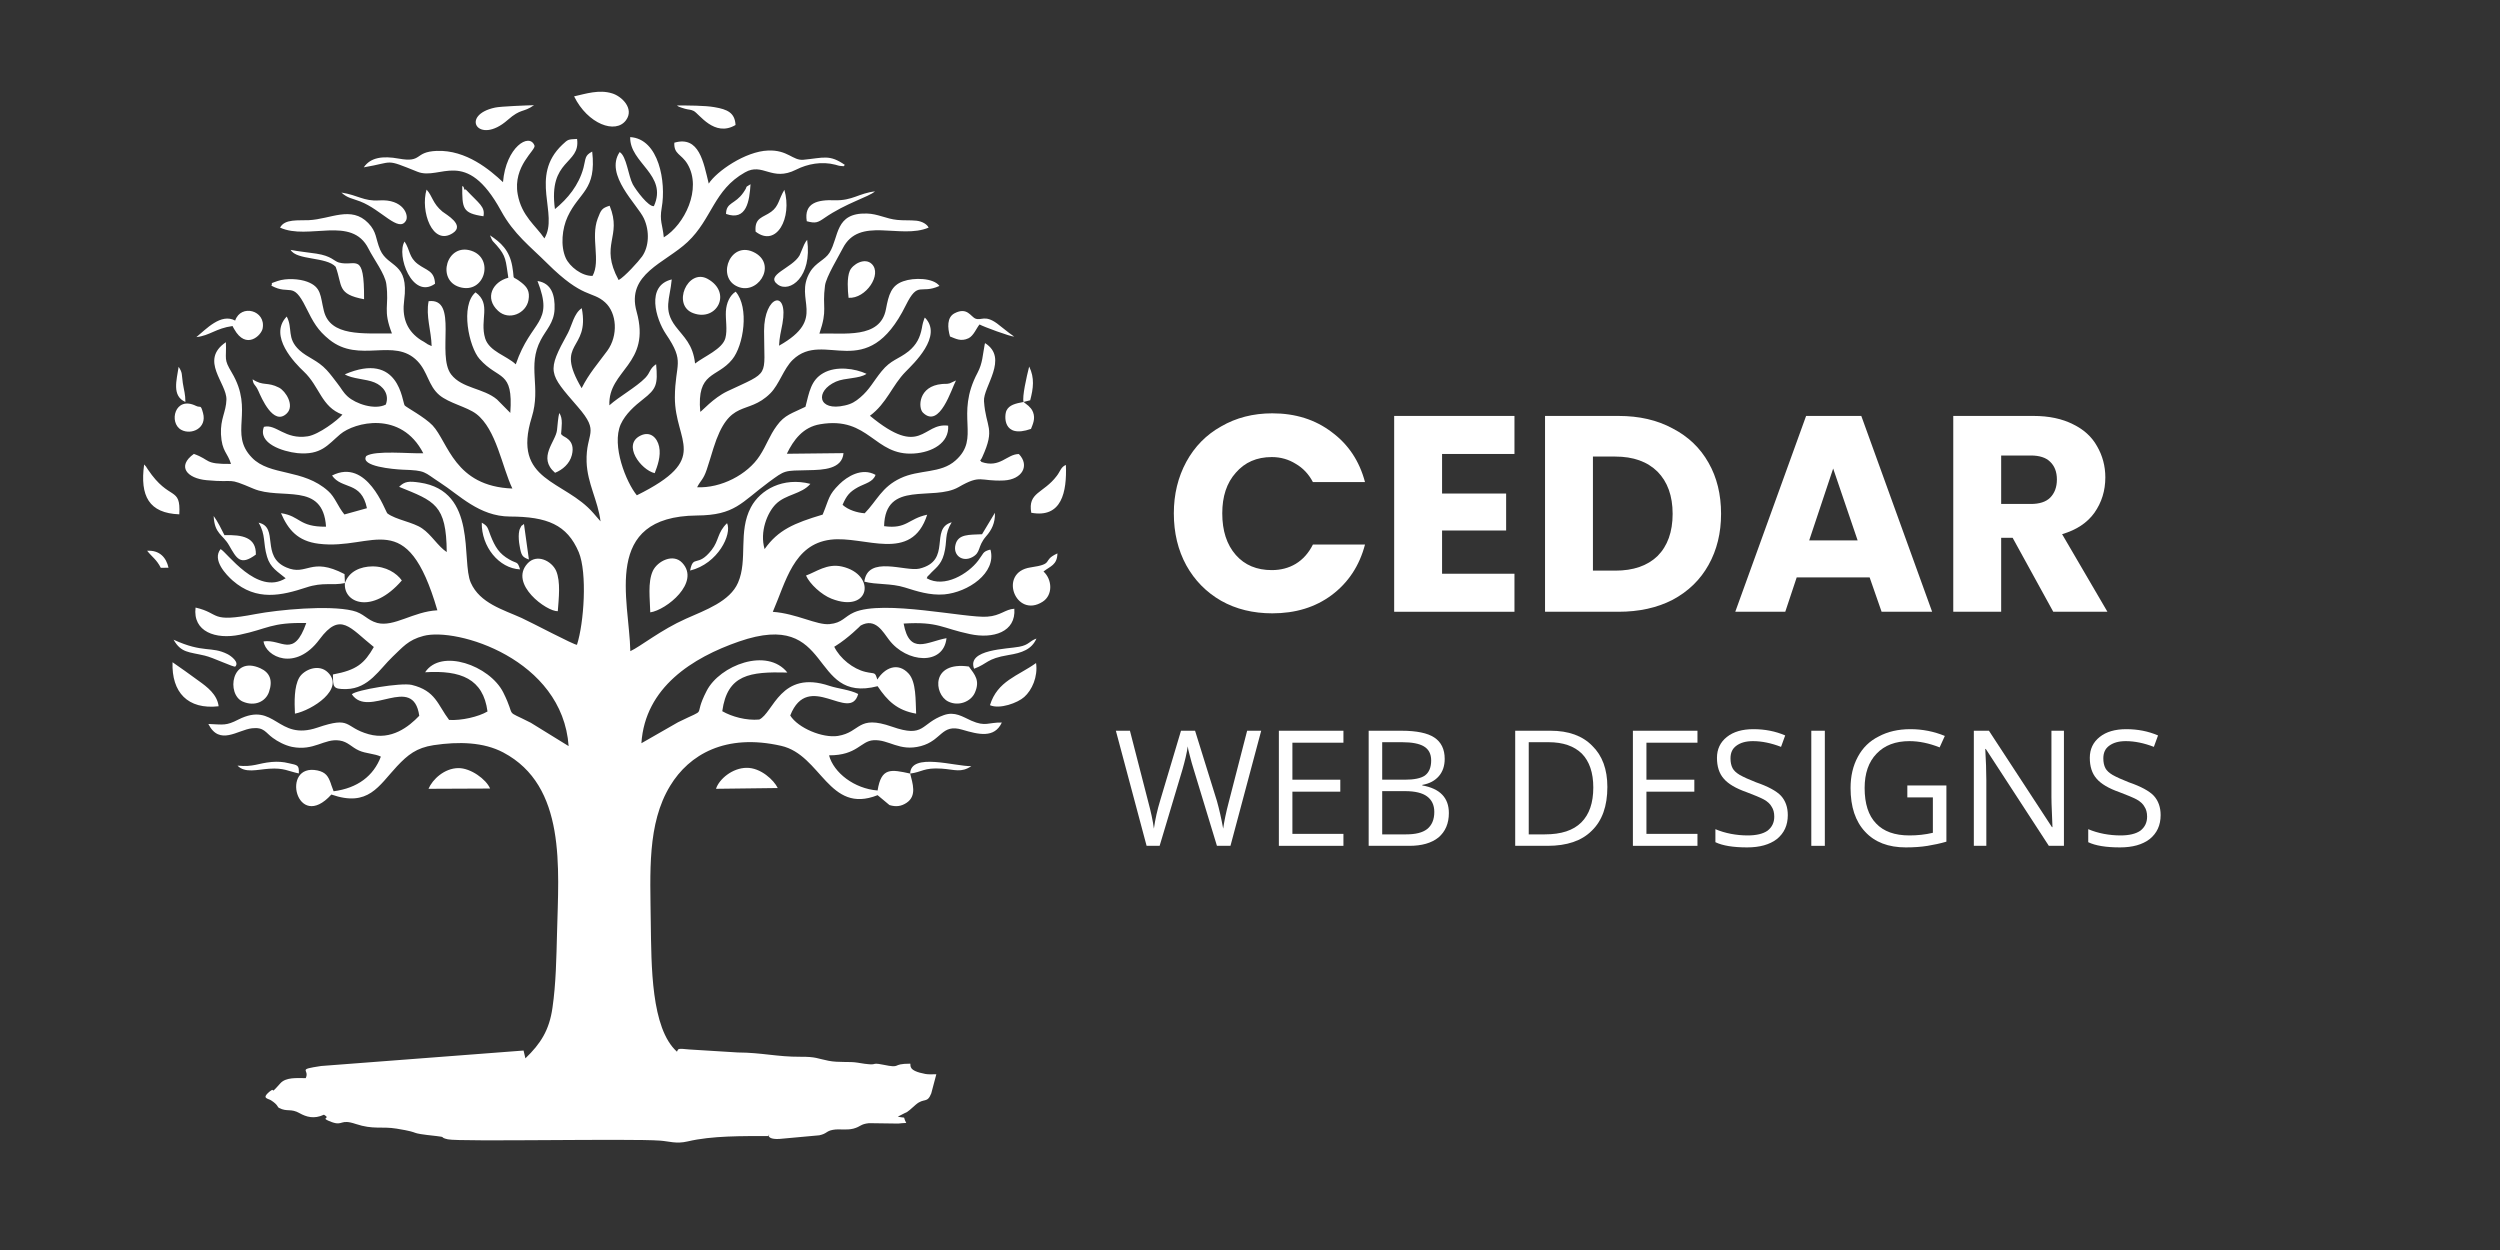 <svg xmlns="http://www.w3.org/2000/svg" xmlns:xlink="http://www.w3.org/1999/xlink" width="100" zoomAndPan="magnify" viewBox="0 0 75 37.5" height="50" preserveAspectRatio="xMidYMid meet" version="1.2"><rect x="0" y="0" width="75" height="37.5" fill="#333333" stroke="none"/><defs><clipPath id="67a4e72f71"><path d="M 4.195 2.672 L 32 2.672 L 32 34.5 L 4.195 34.5 Z M 4.195 2.672 "/></clipPath></defs><g id="08b515933c"><g style="fill:#ffffff;fill-opacity:1;"><g transform="translate(34.934, 18.353)"><path style="stroke:none" d="M 0.281 -2.953 C 0.281 -3.523 0.406 -4.039 0.656 -4.5 C 0.906 -4.957 1.254 -5.312 1.703 -5.562 C 2.148 -5.82 2.66 -5.953 3.234 -5.953 C 3.93 -5.953 4.523 -5.766 5.016 -5.391 C 5.516 -5.023 5.848 -4.523 6.016 -3.891 L 4.453 -3.891 C 4.328 -4.129 4.156 -4.312 3.938 -4.438 C 3.727 -4.57 3.488 -4.641 3.219 -4.641 C 2.77 -4.641 2.41 -4.484 2.141 -4.172 C 1.867 -3.867 1.734 -3.461 1.734 -2.953 C 1.734 -2.43 1.867 -2.016 2.141 -1.703 C 2.41 -1.398 2.77 -1.25 3.219 -1.25 C 3.488 -1.25 3.727 -1.312 3.938 -1.438 C 4.156 -1.57 4.328 -1.766 4.453 -2.016 L 6.016 -2.016 C 5.848 -1.379 5.516 -0.875 5.016 -0.5 C 4.523 -0.133 3.93 0.047 3.234 0.047 C 2.66 0.047 2.148 -0.078 1.703 -0.328 C 1.254 -0.586 0.906 -0.941 0.656 -1.391 C 0.406 -1.848 0.281 -2.367 0.281 -2.953 Z M 0.281 -2.953 "/></g></g><g style="fill:#ffffff;fill-opacity:1;"><g transform="translate(41.309, 18.353)"><path style="stroke:none" d="M 1.953 -4.734 L 1.953 -3.547 L 3.875 -3.547 L 3.875 -2.438 L 1.953 -2.438 L 1.953 -1.141 L 4.125 -1.141 L 4.125 0 L 0.516 0 L 0.516 -5.875 L 4.125 -5.875 L 4.125 -4.734 Z M 1.953 -4.734 "/></g></g><g style="fill:#ffffff;fill-opacity:1;"><g transform="translate(45.835, 18.353)"><path style="stroke:none" d="M 2.719 -5.875 C 3.344 -5.875 3.883 -5.75 4.344 -5.5 C 4.812 -5.258 5.172 -4.914 5.422 -4.469 C 5.672 -4.031 5.797 -3.52 5.797 -2.938 C 5.797 -2.363 5.672 -1.852 5.422 -1.406 C 5.172 -0.957 4.812 -0.609 4.344 -0.359 C 3.875 -0.117 3.332 0 2.719 0 L 0.516 0 L 0.516 -5.875 Z M 2.625 -1.234 C 3.164 -1.234 3.586 -1.379 3.891 -1.672 C 4.191 -1.973 4.344 -2.395 4.344 -2.938 C 4.344 -3.477 4.191 -3.898 3.891 -4.203 C 3.586 -4.504 3.164 -4.656 2.625 -4.656 L 1.953 -4.656 L 1.953 -1.234 Z M 2.625 -1.234 "/></g></g><g style="fill:#ffffff;fill-opacity:1;"><g transform="translate(51.917, 18.353)"><path style="stroke:none" d="M 4.172 -1.031 L 1.984 -1.031 L 1.641 0 L 0.141 0 L 2.266 -5.875 L 3.922 -5.875 L 6.047 0 L 4.531 0 Z M 3.812 -2.141 L 3.078 -4.297 L 2.359 -2.141 Z M 3.812 -2.141 "/></g></g><g style="fill:#ffffff;fill-opacity:1;"><g transform="translate(58.082, 18.353)"><path style="stroke:none" d="M 3.516 0 L 2.297 -2.219 L 1.953 -2.219 L 1.953 0 L 0.516 0 L 0.516 -5.875 L 2.922 -5.875 C 3.391 -5.875 3.785 -5.789 4.109 -5.625 C 4.43 -5.469 4.672 -5.25 4.828 -4.969 C 4.992 -4.688 5.078 -4.375 5.078 -4.031 C 5.078 -3.633 4.969 -3.281 4.75 -2.969 C 4.531 -2.664 4.207 -2.453 3.781 -2.328 L 5.141 0 Z M 1.953 -3.234 L 2.844 -3.234 C 3.102 -3.234 3.297 -3.297 3.422 -3.422 C 3.555 -3.555 3.625 -3.738 3.625 -3.969 C 3.625 -4.195 3.555 -4.375 3.422 -4.5 C 3.297 -4.625 3.102 -4.688 2.844 -4.688 L 1.953 -4.688 Z M 1.953 -3.234 "/></g></g><g style="fill:#ffffff;fill-opacity:1;"><g transform="translate(33.414, 25.375)"><path style="stroke:none" d="M 3.5 0 L 3.094 0 L 2.391 -2.312 C 2.359 -2.414 2.32 -2.547 2.281 -2.703 C 2.238 -2.859 2.219 -2.953 2.219 -2.984 C 2.188 -2.773 2.133 -2.547 2.062 -2.297 L 1.375 0 L 0.984 0 L 0.062 -3.453 L 0.484 -3.453 L 1.031 -1.328 C 1.113 -1.023 1.172 -0.754 1.203 -0.516 C 1.242 -0.797 1.305 -1.078 1.391 -1.359 L 2.016 -3.453 L 2.438 -3.453 L 3.094 -1.344 C 3.164 -1.094 3.227 -0.816 3.281 -0.516 C 3.312 -0.734 3.367 -1.004 3.453 -1.328 L 4 -3.453 L 4.422 -3.453 Z M 3.5 0 "/></g></g><g style="fill:#ffffff;fill-opacity:1;"><g transform="translate(37.897, 25.375)"><path style="stroke:none" d="M 2.406 0 L 0.469 0 L 0.469 -3.453 L 2.406 -3.453 L 2.406 -3.094 L 0.875 -3.094 L 0.875 -1.984 L 2.312 -1.984 L 2.312 -1.625 L 0.875 -1.625 L 0.875 -0.359 L 2.406 -0.359 Z M 2.406 0 "/></g></g><g style="fill:#ffffff;fill-opacity:1;"><g transform="translate(40.591, 25.375)"><path style="stroke:none" d="M 0.469 -3.453 L 1.453 -3.453 C 1.91 -3.453 2.238 -3.383 2.438 -3.25 C 2.645 -3.113 2.75 -2.898 2.75 -2.609 C 2.75 -2.398 2.691 -2.227 2.578 -2.094 C 2.461 -1.957 2.297 -1.867 2.078 -1.828 L 2.078 -1.812 C 2.609 -1.719 2.875 -1.441 2.875 -0.984 C 2.875 -0.672 2.77 -0.426 2.562 -0.25 C 2.352 -0.082 2.062 0 1.688 0 L 0.469 0 Z M 0.875 -1.984 L 1.547 -1.984 C 1.828 -1.984 2.031 -2.023 2.156 -2.109 C 2.281 -2.203 2.344 -2.352 2.344 -2.562 C 2.344 -2.758 2.27 -2.898 2.125 -2.984 C 1.988 -3.066 1.77 -3.109 1.469 -3.109 L 0.875 -3.109 Z M 0.875 -1.641 L 0.875 -0.344 L 1.594 -0.344 C 1.875 -0.344 2.082 -0.395 2.219 -0.5 C 2.363 -0.613 2.438 -0.785 2.438 -1.016 C 2.438 -1.223 2.363 -1.379 2.219 -1.484 C 2.082 -1.586 1.863 -1.641 1.562 -1.641 Z M 0.875 -1.641 "/></g></g><g style="fill:#ffffff;fill-opacity:1;"><g transform="translate(43.729, 25.375)"><path style="stroke:none" d=""/></g></g><g style="fill:#ffffff;fill-opacity:1;"><g transform="translate(44.987, 25.375)"><path style="stroke:none" d="M 3.234 -1.766 C 3.234 -1.191 3.078 -0.754 2.766 -0.453 C 2.461 -0.148 2.02 0 1.438 0 L 0.469 0 L 0.469 -3.453 L 1.531 -3.453 C 2.07 -3.453 2.488 -3.301 2.781 -3 C 3.082 -2.707 3.234 -2.297 3.234 -1.766 Z M 2.812 -1.75 C 2.812 -2.195 2.695 -2.535 2.469 -2.766 C 2.238 -2.992 1.906 -3.109 1.469 -3.109 L 0.875 -3.109 L 0.875 -0.344 L 1.359 -0.344 C 1.848 -0.344 2.211 -0.461 2.453 -0.703 C 2.691 -0.941 2.812 -1.289 2.812 -1.75 Z M 2.812 -1.75 "/></g></g><g style="fill:#ffffff;fill-opacity:1;"><g transform="translate(48.518, 25.375)"><path style="stroke:none" d="M 2.406 0 L 0.469 0 L 0.469 -3.453 L 2.406 -3.453 L 2.406 -3.094 L 0.875 -3.094 L 0.875 -1.984 L 2.312 -1.984 L 2.312 -1.625 L 0.875 -1.625 L 0.875 -0.359 L 2.406 -0.359 Z M 2.406 0 "/></g></g><g style="fill:#ffffff;fill-opacity:1;"><g transform="translate(51.212, 25.375)"><path style="stroke:none" d="M 2.422 -0.922 C 2.422 -0.617 2.312 -0.379 2.094 -0.203 C 1.875 -0.035 1.578 0.047 1.203 0.047 C 0.785 0.047 0.469 -0.004 0.25 -0.109 L 0.25 -0.5 C 0.395 -0.438 0.551 -0.391 0.719 -0.359 C 0.883 -0.328 1.051 -0.312 1.219 -0.312 C 1.477 -0.312 1.676 -0.359 1.812 -0.453 C 1.945 -0.555 2.016 -0.695 2.016 -0.875 C 2.016 -1 1.988 -1.098 1.938 -1.172 C 1.895 -1.254 1.816 -1.328 1.703 -1.391 C 1.586 -1.453 1.414 -1.523 1.188 -1.609 C 0.863 -1.723 0.633 -1.859 0.5 -2.016 C 0.363 -2.172 0.297 -2.379 0.297 -2.641 C 0.297 -2.898 0.395 -3.109 0.594 -3.266 C 0.789 -3.422 1.055 -3.5 1.391 -3.5 C 1.734 -3.5 2.051 -3.438 2.344 -3.312 L 2.219 -2.969 C 1.926 -3.082 1.645 -3.141 1.375 -3.141 C 1.164 -3.141 1 -3.094 0.875 -3 C 0.758 -2.914 0.703 -2.789 0.703 -2.625 C 0.703 -2.508 0.723 -2.41 0.766 -2.328 C 0.805 -2.254 0.879 -2.188 0.984 -2.125 C 1.098 -2.062 1.258 -1.988 1.469 -1.906 C 1.832 -1.781 2.082 -1.645 2.219 -1.5 C 2.352 -1.352 2.422 -1.16 2.422 -0.922 Z M 2.422 -0.922 "/></g></g><g style="fill:#ffffff;fill-opacity:1;"><g transform="translate(53.87, 25.375)"><path style="stroke:none" d="M 0.469 0 L 0.469 -3.453 L 0.875 -3.453 L 0.875 0 Z M 0.469 0 "/></g></g><g style="fill:#ffffff;fill-opacity:1;"><g transform="translate(55.22, 25.375)"><path style="stroke:none" d="M 2 -1.812 L 3.172 -1.812 L 3.172 -0.125 C 2.984 -0.07 2.797 -0.031 2.609 0 C 2.422 0.031 2.203 0.047 1.953 0.047 C 1.43 0.047 1.023 -0.109 0.734 -0.422 C 0.441 -0.734 0.297 -1.172 0.297 -1.734 C 0.297 -2.086 0.367 -2.398 0.516 -2.672 C 0.66 -2.941 0.867 -3.145 1.141 -3.281 C 1.41 -3.426 1.727 -3.5 2.094 -3.5 C 2.457 -3.5 2.801 -3.43 3.125 -3.297 L 2.969 -2.953 C 2.656 -3.078 2.352 -3.141 2.062 -3.141 C 1.645 -3.141 1.316 -3.016 1.078 -2.766 C 0.836 -2.516 0.719 -2.172 0.719 -1.734 C 0.719 -1.266 0.832 -0.91 1.062 -0.672 C 1.289 -0.43 1.625 -0.312 2.062 -0.312 C 2.301 -0.312 2.535 -0.336 2.766 -0.391 L 2.766 -1.453 L 2 -1.453 Z M 2 -1.812 "/></g></g><g style="fill:#ffffff;fill-opacity:1;"><g transform="translate(58.746, 25.375)"><path style="stroke:none" d="M 3.172 0 L 2.719 0 L 0.828 -2.906 L 0.812 -2.906 C 0.832 -2.562 0.844 -2.25 0.844 -1.969 L 0.844 0 L 0.469 0 L 0.469 -3.453 L 0.922 -3.453 L 2.812 -0.562 L 2.828 -0.562 C 2.828 -0.602 2.82 -0.738 2.812 -0.969 C 2.801 -1.207 2.797 -1.375 2.797 -1.469 L 2.797 -3.453 L 3.172 -3.453 Z M 3.172 0 "/></g></g><g style="fill:#ffffff;fill-opacity:1;"><g transform="translate(62.397, 25.375)"><path style="stroke:none" d="M 2.422 -0.922 C 2.422 -0.617 2.312 -0.379 2.094 -0.203 C 1.875 -0.035 1.578 0.047 1.203 0.047 C 0.785 0.047 0.469 -0.004 0.25 -0.109 L 0.25 -0.5 C 0.395 -0.438 0.551 -0.391 0.719 -0.359 C 0.883 -0.328 1.051 -0.312 1.219 -0.312 C 1.477 -0.312 1.676 -0.359 1.812 -0.453 C 1.945 -0.555 2.016 -0.695 2.016 -0.875 C 2.016 -1 1.988 -1.098 1.938 -1.172 C 1.895 -1.254 1.816 -1.328 1.703 -1.391 C 1.586 -1.453 1.414 -1.523 1.188 -1.609 C 0.863 -1.723 0.633 -1.859 0.5 -2.016 C 0.363 -2.172 0.297 -2.379 0.297 -2.641 C 0.297 -2.898 0.395 -3.109 0.594 -3.266 C 0.789 -3.422 1.055 -3.5 1.391 -3.5 C 1.734 -3.5 2.051 -3.438 2.344 -3.312 L 2.219 -2.969 C 1.926 -3.082 1.645 -3.141 1.375 -3.141 C 1.164 -3.141 1 -3.094 0.875 -3 C 0.758 -2.914 0.703 -2.789 0.703 -2.625 C 0.703 -2.508 0.723 -2.41 0.766 -2.328 C 0.805 -2.254 0.879 -2.188 0.984 -2.125 C 1.098 -2.062 1.258 -1.988 1.469 -1.906 C 1.832 -1.781 2.082 -1.645 2.219 -1.5 C 2.352 -1.352 2.422 -1.16 2.422 -0.922 Z M 2.422 -0.922 "/></g></g><g clip-rule="nonzero" clip-path="url(#67a4e72f71)"><path style=" stroke:none;fill-rule:evenodd;fill:#ffffff;fill-opacity:1;" d="M 27.801 17.348 C 28.336 17.652 29.047 17.211 29.344 16.82 C 29.508 16.605 29.477 16.555 29.676 16.496 C 29.684 16.492 29.703 16.492 29.715 16.492 C 29.902 17.195 29.031 17.77 28.328 17.832 C 27.898 17.867 27.508 17.738 27.148 17.625 C 26.727 17.492 26.289 17.547 25.93 17.449 C 26.031 16.648 27.164 17.156 27.582 17.059 C 28.574 16.82 27.875 15.859 28.551 15.668 C 28.32 16.043 28.43 16.215 28.32 16.625 C 28.227 16.969 28.035 17.062 27.887 17.234 C 27.793 17.336 27.863 17.227 27.801 17.348 M 24.18 17.266 C 24.48 17.16 24.812 16.895 25.258 16.996 C 26.301 17.234 26.109 18.418 24.945 17.961 C 24.645 17.844 24.293 17.52 24.18 17.266 Z M 10.348 17.492 C 10.469 17.137 10.82 16.996 11.168 16.992 C 11.578 16.988 11.902 17.195 12.055 17.414 C 11.164 18.445 10.293 18.09 10.348 17.492 C 9.969 17.574 9.699 17.453 9.184 17.625 C 8.457 17.863 7.699 18.047 6.977 17.414 C 6.789 17.246 6.355 16.801 6.617 16.473 C 6.797 16.551 7.715 17.883 8.57 17.348 C 8.336 17.152 8.109 17.035 8.012 16.703 C 7.887 16.289 7.977 16.043 7.758 15.68 C 8.379 15.816 7.812 16.691 8.59 17.023 C 9.215 17.293 9.312 16.688 10.336 17.223 Z M 19.508 18.371 C 19.5 17.977 19.426 17.469 19.586 17.125 C 19.723 16.836 20.195 16.59 20.469 16.887 C 21.016 17.473 19.992 18.301 19.508 18.371 Z M 16.734 18.336 C 16.406 18.352 15.262 17.523 15.824 16.906 C 16.102 16.598 16.551 16.828 16.684 17.125 C 16.824 17.453 16.762 17.953 16.734 18.336 Z M 15.25 8.332 C 15.168 7.805 15.188 7.691 14.902 7.363 C 14.746 7.184 14.797 7.285 14.699 7.059 C 15.023 7.273 15.281 7.504 15.367 7.984 C 15.457 8.5 15.309 8.207 15.652 8.484 C 15.812 8.613 15.902 8.738 15.855 9.004 C 15.781 9.406 15.266 9.629 14.941 9.324 C 14.527 8.941 14.777 8.453 15.25 8.332 Z M 17.223 2.891 C 17.574 2.812 17.973 2.68 18.363 2.801 C 18.652 2.887 19.035 3.258 18.781 3.605 C 18.469 4.035 17.629 3.719 17.223 2.891 Z M 31.305 17.145 C 31.57 17.387 31.59 17.852 31.281 18.051 C 30.469 18.574 29.934 17.168 30.914 17.023 C 31.66 16.914 31.234 16.824 31.723 16.602 C 31.715 16.953 31.508 16.984 31.305 17.145 Z M 8.848 21.41 C 8.832 21.062 8.82 20.594 8.98 20.324 C 9.121 20.09 9.562 19.902 9.836 20.172 C 10.352 20.672 9.363 21.305 8.848 21.41 Z M 29.066 19.996 C 29.25 20.246 29.406 20.418 29.246 20.781 C 29.129 21.047 28.758 21.203 28.441 21.043 C 28.016 20.824 27.922 19.832 29.066 19.996 Z M 14.141 7.523 C 14.84 7.754 14.539 8.836 13.789 8.613 C 13.082 8.402 13.402 7.277 14.141 7.523 Z M 7.809 20.047 C 8.094 20.176 8.191 20.41 8.07 20.758 C 7.973 21.043 7.648 21.207 7.281 21.047 C 6.785 20.828 6.938 19.656 7.809 20.047 Z M 22.66 7.59 C 23.324 7.973 22.699 8.91 22.078 8.574 C 21.496 8.262 21.934 7.18 22.66 7.59 Z M 21.23 8.367 C 21.969 8.777 21.508 9.652 20.805 9.398 C 20.141 9.164 20.629 8.035 21.23 8.367 Z M 10.922 8.977 C 10.102 8.824 10.281 8.574 10.07 8.004 C 9.793 7.699 8.895 7.812 8.719 7.496 C 8.945 7.543 9.234 7.57 9.492 7.609 C 9.949 7.68 10.016 7.832 10.164 7.875 C 10.668 8.016 10.93 7.504 10.922 8.977 Z M 29.699 21.156 C 29.922 20.426 30.539 20.281 31.082 19.891 C 31.141 20.305 30.957 20.707 30.727 20.91 C 30.531 21.086 29.996 21.285 29.699 21.156 Z M 6.559 21.188 C 5.633 21.293 5.145 20.77 5.176 19.867 C 5.387 20.008 5.707 20.242 5.961 20.426 C 6.211 20.605 6.516 20.832 6.559 21.188 Z M 6.977 9.781 C 6.477 9.848 6.293 10.07 5.891 10.113 C 6.18 9.879 6.625 9.387 7.055 9.617 C 7.227 9.109 7.984 9.309 7.879 9.855 C 7.84 10.062 7.383 10.508 7.027 9.875 C 7.02 9.863 7.008 9.84 7 9.828 C 6.996 9.816 6.988 9.797 6.977 9.781 Z M 23.332 23.641 L 21.48 23.664 C 21.574 23.371 21.973 23.039 22.395 23.035 C 22.824 23.027 23.223 23.41 23.332 23.641 Z M 30.426 10.098 C 30.32 10.102 29.492 9.797 29.387 9.734 C 29.301 9.828 29.211 10.074 29.055 10.148 C 28.824 10.258 28.664 10.156 28.5 10.094 C 28.426 9.836 28.402 9.52 28.637 9.398 C 29.02 9.199 29.121 9.504 29.266 9.559 C 29.441 9.625 29.543 9.438 29.91 9.703 C 30.113 9.855 30.199 9.941 30.426 10.098 Z M 14.703 23.656 L 12.855 23.664 C 12.977 23.379 13.332 23.047 13.75 23.043 C 14.121 23.039 14.586 23.379 14.703 23.656 Z M 5.379 15.43 C 4.469 15.395 4.195 14.883 4.324 13.934 C 4.438 14.062 4.336 13.938 4.438 14.086 C 5.086 15.051 5.426 14.57 5.379 15.43 Z M 30.938 15.383 C 30.828 14.762 31.301 14.809 31.703 14.277 C 31.805 14.148 31.828 14.004 31.977 13.949 C 32.008 14.758 31.855 15.551 30.938 15.383 Z M 16.832 13.027 C 16.844 13.039 16.863 13.039 16.871 13.059 C 16.883 13.105 17.277 13.172 17.156 13.652 C 17.09 13.914 16.875 14.094 16.652 14.184 C 16.117 13.723 16.676 13.25 16.711 12.898 C 16.73 12.723 16.742 12.531 16.777 12.391 C 16.898 12.551 16.844 12.824 16.832 13.027 Z M 19.641 14.195 C 19.227 14.098 18.656 13.336 19.219 13.066 C 19.512 12.926 19.715 13.133 19.773 13.395 C 19.836 13.684 19.719 13.992 19.641 14.195 Z M 25.457 8.934 C 25.43 8.699 25.406 8.332 25.492 8.129 C 25.574 7.93 25.941 7.715 26.152 7.918 C 26.473 8.227 25.977 8.969 25.457 8.934 Z M 7.578 11.379 C 7.902 11.594 8.012 11.445 8.371 11.629 C 8.574 11.734 8.844 12.168 8.605 12.402 C 8.203 12.797 7.836 11.918 7.754 11.734 C 7.648 11.5 7.605 11.574 7.578 11.379 Z M 28.68 11.414 C 28.547 11.656 28.191 12.875 27.688 12.379 C 27.539 12.234 27.547 11.582 28.262 11.52 C 28.391 11.508 28.383 11.527 28.492 11.5 C 28.512 11.492 28.664 11.418 28.68 11.414 Z M 12.797 5.688 C 12.98 5.887 12.973 6.098 13.273 6.348 C 13.387 6.438 13.957 6.75 13.586 6.992 C 12.973 7.395 12.605 6.332 12.797 5.688 Z M 16.02 3.156 C 15.688 3.391 15.641 3.238 15.227 3.602 C 14.352 4.371 13.785 3.453 14.855 3.227 C 15.016 3.191 15.828 3.16 16.02 3.156 Z M 22.668 6.949 C 22.629 6.52 22.895 6.531 23.137 6.352 C 23.367 6.184 23.359 5.977 23.531 5.695 C 23.773 6.535 23.297 7.434 22.668 6.949 Z M 22.066 3.75 C 21.426 4.129 20.969 3.402 20.809 3.328 C 20.715 3.281 20.672 3.297 20.547 3.262 C 20.527 3.258 20.465 3.238 20.445 3.23 C 20.32 3.188 20.348 3.188 20.309 3.164 C 20.617 3.164 21.156 3.164 21.434 3.215 C 21.824 3.281 22.047 3.383 22.066 3.75 Z M 24.203 6.637 C 24.113 6.082 24.535 5.988 25.039 6.008 C 25.578 6.023 25.762 5.797 26.25 5.742 C 26.051 5.914 25.383 6.09 24.734 6.539 C 24.531 6.68 24.465 6.707 24.203 6.637 Z M 5.879 12.176 C 6.023 12.246 6.016 12.117 6.09 12.387 C 6.219 12.848 5.738 13.059 5.438 12.895 C 5.055 12.688 5.242 11.863 5.879 12.176 Z M 10.242 5.777 C 10.738 5.852 10.91 6.043 11.375 6.012 C 12.094 5.965 12.273 6.453 12.18 6.617 C 11.965 6.996 11.445 6.289 10.805 6.043 C 10.551 5.945 10.434 5.949 10.242 5.777 Z M 24.215 7.195 C 24.371 8.312 23.691 8.793 23.336 8.539 C 22.934 8.246 23.766 8.051 23.988 7.66 L 24.125 7.336 C 24.172 7.246 24.176 7.242 24.215 7.195 Z M 29.461 16.027 L 29.848 15.383 C 29.859 15.688 29.746 15.906 29.582 16.09 C 29.312 16.406 29.438 16.57 29.168 16.715 C 28.871 16.875 28.586 16.656 28.664 16.344 C 28.742 16.012 29.082 16.047 29.461 16.027 Z M 13.051 8.512 C 12.363 9 11.883 7.648 12.137 7.246 C 12.309 7.508 12.262 7.715 12.535 7.922 C 12.793 8.117 13.035 8.117 13.051 8.512 Z M 6.734 16.055 C 7.27 16.039 7.688 16.117 7.676 16.637 C 7.203 16.988 7.098 16.75 6.871 16.359 C 6.684 16.031 6.434 16.02 6.41 15.48 C 6.527 15.637 6.648 15.883 6.734 16.055 Z M 29.223 20.062 C 28.996 19.473 30.223 19.473 30.578 19.402 C 30.879 19.344 30.867 19.238 31.094 19.156 C 30.953 19.48 30.664 19.586 30.25 19.652 C 29.59 19.762 29.641 19.906 29.223 20.062 Z M 5.207 19.191 C 6.109 19.605 6.332 19.375 6.828 19.625 C 6.941 19.684 7.184 19.871 7.059 19.996 C 7.023 20.031 6.387 19.723 6.141 19.668 C 5.664 19.555 5.434 19.59 5.207 19.191 Z M 15.602 17.082 C 14.969 17.051 14.441 16.402 14.453 15.68 C 14.637 15.785 14.625 15.824 14.715 16.062 C 14.852 16.41 14.977 16.613 15.281 16.785 C 15.516 16.922 15.523 16.824 15.602 17.082 Z M 20.703 17.117 C 20.801 16.621 20.922 17.043 21.348 16.5 C 21.574 16.215 21.516 15.977 21.812 15.695 C 21.965 16.023 21.543 16.91 20.703 17.117 Z M 8.965 23.203 C 8.641 23.137 8.523 23.031 8.074 23.062 C 7.715 23.086 7.355 23.203 7.125 22.969 C 7.613 23.016 7.727 22.898 8.152 22.859 C 8.328 22.844 8.5 22.855 8.656 22.895 C 8.938 22.957 8.973 22.949 8.965 23.203 Z M 21.781 6.418 C 21.785 6.062 22.051 6.137 22.301 5.777 C 22.473 5.531 22.305 5.66 22.516 5.527 C 22.484 6.02 22.402 6.641 21.781 6.418 Z M 14.504 6.488 C 13.867 6.395 13.867 6.25 13.867 5.582 C 13.883 5.594 13.906 5.594 13.91 5.617 C 13.945 5.758 13.941 5.648 13.984 5.695 C 14.375 6.113 14.559 6.199 14.504 6.488 Z M 30.707 12.059 C 30.66 11.91 30.797 11.305 30.875 10.996 C 31.043 11.34 31 11.648 30.906 12.008 L 30.707 12.059 L 30.855 12.176 C 30.91 12.234 30.953 12.266 30.992 12.367 C 31.066 12.562 30.984 12.727 30.93 12.867 C 30.066 13.172 30.129 12.449 30.195 12.316 C 30.277 12.148 30.461 12.105 30.707 12.059 Z M 15.867 16.785 C 15.664 16.711 15.637 16.664 15.586 16.359 C 15.566 16.258 15.555 16.102 15.566 16 C 15.57 15.953 15.582 15.887 15.605 15.848 C 15.668 15.719 15.633 15.801 15.719 15.719 Z M 5.562 12.059 C 5.148 11.879 5.301 11.402 5.359 11.004 C 5.48 11.191 5.445 11.211 5.484 11.488 C 5.52 11.719 5.562 11.82 5.562 12.059 Z M 5.055 17.031 L 4.824 17.035 C 4.699 16.785 4.559 16.707 4.414 16.523 C 4.789 16.5 4.988 16.727 5.055 17.031 Z M 27.305 23.207 C 27.375 23.496 27.516 23.875 27.195 24.086 C 27.035 24.191 26.879 24.211 26.684 24.152 L 26.328 23.855 C 24.859 24.441 24.641 22.648 23.434 22.375 C 21.77 21.996 20.676 22.633 20.105 23.574 C 19.41 24.715 19.508 26.176 19.523 27.668 C 19.543 28.965 19.527 30.848 20.309 31.551 C 20.355 31.48 20.285 31.438 20.676 31.484 L 22.133 31.574 C 22.855 31.578 23.32 31.707 24.004 31.703 C 24.488 31.699 24.516 31.758 24.859 31.824 C 25.16 31.883 25.492 31.84 25.719 31.879 C 26.445 32.004 26.051 31.852 26.492 31.941 C 27.078 32.062 26.711 31.91 27.309 31.91 C 27.328 31.969 27.234 32.121 27.762 32.219 C 27.863 32.238 27.98 32.227 28.09 32.227 L 27.938 32.801 C 27.816 33.113 27.723 32.926 27.477 33.137 C 27.117 33.453 27.32 33.289 26.934 33.5 C 27.227 33.562 27.062 33.461 27.188 33.688 C 27.105 33.688 27.004 33.703 26.949 33.707 L 26.07 33.695 C 25.805 33.723 25.832 33.797 25.602 33.859 C 25.383 33.914 25.191 33.859 24.988 33.895 C 24.777 33.934 24.816 34.008 24.578 34.059 L 23.383 34.168 C 22.914 34.195 23.102 33.945 23.07 34.082 C 22.277 34.082 21.359 34.07 20.633 34.242 C 20.285 34.324 20.078 34.238 19.805 34.219 C 18.949 34.152 13.789 34.258 13.438 34.18 C 13.172 34.121 13.402 34.113 13.098 34.082 C 12.125 33.977 12.754 34 11.898 33.859 C 11.445 33.785 11.203 33.895 10.672 33.719 C 10.199 33.559 10.297 33.785 9.957 33.664 C 9.547 33.512 9.957 33.578 9.719 33.441 C 9.418 33.582 9.184 33.504 8.992 33.398 C 8.719 33.242 8.621 33.367 8.371 33.238 C 8.312 33.207 8.352 33.152 8.129 33.008 C 8.039 32.953 7.844 32.953 8.074 32.758 C 8.309 32.566 8.035 32.922 8.41 32.5 C 8.578 32.312 8.902 32.344 9.172 32.344 C 9.301 32.074 8.883 32.094 9.633 31.98 L 15.707 31.516 L 15.762 31.75 C 16.219 31.312 16.48 30.902 16.574 30.234 C 16.68 29.504 16.691 28.734 16.711 27.988 C 16.758 26.035 16.996 23.578 15.098 22.574 C 14.508 22.262 13.766 22.242 13.008 22.355 C 12.492 22.434 12.234 22.645 11.91 22.988 C 11.359 23.578 11.051 24.223 9.941 23.836 C 8.895 24.992 8.402 22.883 9.523 23.113 C 9.777 23.168 9.848 23.293 9.922 23.496 C 9.926 23.512 9.934 23.527 9.938 23.547 L 10.008 23.738 C 10.727 23.645 11.207 23.277 11.426 22.699 C 11.246 22.609 10.973 22.609 10.77 22.516 C 10.547 22.418 10.438 22.25 10.184 22.215 C 9.727 22.148 9.422 22.539 8.758 22.406 C 8.539 22.359 8.32 22.238 8.184 22.137 C 7.961 21.977 7.926 21.809 7.562 21.848 C 7.129 21.898 6.586 22.383 6.25 21.719 C 6.707 21.738 6.781 21.777 7.152 21.586 C 8.262 21.027 8.309 22.242 9.523 21.828 C 10.566 21.473 10.309 21.816 11.062 22.027 C 11.742 22.215 12.262 21.805 12.578 21.473 C 12.395 20.191 11.055 21.574 10.555 20.828 C 10.68 20.699 12.027 20.473 12.352 20.547 C 13.074 20.723 13.129 21.145 13.473 21.598 C 13.844 21.621 14.355 21.504 14.625 21.344 C 14.496 20.363 13.824 20.102 12.754 20.168 C 13.227 19.445 14.688 19.961 15.098 20.773 C 15.508 21.594 15.086 21.254 15.926 21.684 L 17.059 22.383 C 16.875 19.766 13.695 18.812 12.703 19.078 C 12.238 19.199 12.074 19.426 11.781 19.699 C 11.379 20.082 11.066 20.656 10.391 20.672 C 9.969 20.68 9.996 20.602 9.988 20.234 C 10.703 20.102 10.93 19.906 11.215 19.41 C 10.5 18.84 10.215 18.332 9.586 19.18 C 8.863 20.156 7.973 19.703 7.906 19.242 C 8.453 19.16 8.809 19.77 9.188 18.691 C 8.125 18.668 8.035 18.867 7.191 19.043 C 6.473 19.191 5.777 18.953 5.867 18.227 C 6.629 18.402 6.266 18.691 7.668 18.422 C 8.348 18.293 9.859 18.148 10.578 18.32 C 10.918 18.398 11.004 18.602 11.316 18.688 C 11.82 18.82 12.402 18.344 13.121 18.309 C 12.199 15.141 11.211 16.52 9.559 16.312 C 8.93 16.234 8.645 15.891 8.43 15.395 C 9.02 15.484 8.953 15.809 9.781 15.801 C 9.691 14.434 8.438 15.016 7.602 14.66 C 6.77 14.305 7.113 14.492 6.199 14.406 C 5.609 14.352 5.297 13.988 5.816 13.617 C 6.332 13.801 6.109 13.926 6.93 13.918 C 6.828 13.578 6.656 13.551 6.629 13.027 C 6.609 12.559 6.781 12.363 6.793 11.992 C 6.809 11.492 5.973 10.809 6.777 10.266 C 6.797 10.797 6.703 10.758 6.953 11.176 C 7.641 12.332 6.852 13.004 7.559 13.73 C 8.098 14.289 9.094 14.051 9.848 14.734 C 10.055 14.918 10.125 15.18 10.332 15.434 L 11.008 15.246 C 10.84 14.426 10.258 14.695 9.961 14.266 C 11.016 13.727 11.551 15.328 11.621 15.402 C 11.875 15.594 12.395 15.664 12.664 15.852 C 12.941 16.039 13.137 16.387 13.402 16.562 C 13.391 15.133 13.039 15.039 11.973 14.605 C 12.141 14.438 12.266 14.43 12.59 14.477 C 14.344 14.73 13.828 16.824 14.125 17.484 C 14.398 18.098 15.094 18.289 15.648 18.539 C 15.957 18.68 17.23 19.355 17.309 19.344 C 17.52 18.691 17.621 17.188 17.363 16.566 C 17.012 15.738 16.414 15.5 15.297 15.496 C 14.375 15.492 13.777 14.848 13.199 14.477 C 12.703 14.156 12.793 14.113 12.074 14.09 C 11.809 14.078 10.789 13.992 10.988 13.68 C 11.262 13.504 12.285 13.613 12.699 13.598 C 12.035 12.305 10.633 12.668 10.207 13.027 C 9.828 13.348 9.637 13.66 8.922 13.594 C 8.48 13.547 7.727 13.301 7.918 12.805 C 8.285 12.711 8.547 13.195 9.23 13.09 C 9.562 13.039 10.133 12.605 10.273 12.438 C 9.637 12.207 9.594 11.598 9.113 11.145 C 8.859 10.906 8.039 10.078 8.602 9.496 C 8.793 9.855 8.59 10.141 8.98 10.504 C 9.23 10.734 9.523 10.801 9.801 11.102 C 9.91 11.219 10.027 11.379 10.117 11.496 C 10.254 11.668 10.281 11.758 10.43 11.895 C 10.668 12.113 11.238 12.309 11.574 12.137 C 11.691 11.828 11.492 11.578 11.234 11.473 C 10.984 11.367 10.559 11.367 10.344 11.23 C 11.988 10.523 12.062 12.059 12.141 12.164 C 12.188 12.219 12.738 12.512 12.977 12.762 C 13.449 13.266 13.629 14.59 15.371 14.656 C 15.062 14.012 14.891 12.879 14.289 12.418 C 14.004 12.203 13.473 12.098 13.18 11.852 C 12.848 11.57 12.836 11.156 12.523 10.832 C 11.824 10.109 10.785 10.918 9.879 10.188 C 9.527 9.902 9.406 9.68 9.172 9.211 C 8.777 8.414 8.703 8.875 8.141 8.57 C 8.203 8.465 8.047 8.531 8.328 8.43 C 8.59 8.34 8.98 8.363 9.219 8.453 C 9.648 8.617 9.605 8.871 9.715 9.32 C 9.902 10.102 10.895 9.996 11.758 10.004 C 11.48 9.285 11.68 9.215 11.59 8.523 C 11.551 8.219 11.211 7.773 11.055 7.461 C 10.551 6.453 9.254 7.219 8.402 6.828 C 8.543 6.559 8.957 6.621 9.266 6.605 C 9.918 6.574 10.535 6.164 11.047 6.691 C 11.309 6.961 11.262 7.156 11.406 7.496 C 11.645 8.039 12.277 7.855 12.125 9.008 C 12.059 9.5 12.188 9.879 12.555 10.152 C 12.602 10.188 12.652 10.219 12.711 10.25 C 12.895 10.363 12.766 10.301 12.949 10.383 C 12.938 9.922 12.77 9.477 12.859 9.035 C 13.766 8.93 13.086 10.652 13.535 11.234 C 13.859 11.656 14.504 11.641 14.91 11.984 L 15.309 12.387 C 15.402 11.086 14.961 11.418 14.387 10.77 C 14.07 10.414 13.801 9.164 14.266 8.77 C 14.75 9.117 14.383 9.59 14.555 10.152 C 14.68 10.547 15.203 10.672 15.473 10.93 C 15.938 9.566 16.633 9.727 16.125 8.43 C 16.551 8.496 16.652 8.863 16.637 9.273 C 16.621 9.684 16.379 9.898 16.223 10.199 C 15.809 10.984 16.238 11.598 15.953 12.516 C 15.348 14.461 16.938 14.387 17.809 15.402 L 18.016 15.641 C 17.938 15.012 17.621 14.508 17.598 13.859 C 17.57 12.949 18.02 12.996 17.336 12.207 C 16.453 11.188 16.395 11.16 17.039 9.988 C 17.156 9.766 17.219 9.398 17.453 9.246 C 17.703 10.547 16.609 10.219 17.449 11.645 C 17.672 11.203 17.938 10.906 18.219 10.523 C 18.551 10.066 18.508 9.391 18.152 9.07 C 17.758 8.715 17.5 8.977 16.418 7.902 C 15.906 7.391 15.414 7.027 15.031 6.324 C 13.973 4.391 13.211 5.43 12.523 5.152 C 11.52 4.75 11.848 4.863 10.914 5.02 C 11.117 4.719 11.488 4.672 11.961 4.758 C 12.691 4.891 12.41 4.555 13.102 4.527 C 13.988 4.492 14.703 5.102 15.09 5.465 C 15.176 4.414 15.883 3.969 16.035 4.367 C 16.086 4.5 15.379 4.977 15.531 5.828 C 15.648 6.484 16.078 6.773 16.332 7.152 C 16.773 6.43 15.863 5.293 16.871 4.34 C 17.047 4.176 17.035 4.184 17.312 4.168 C 17.422 4.945 16.441 4.758 16.648 6.273 C 17.031 5.961 17.363 5.559 17.504 5.035 C 17.578 4.75 17.535 4.668 17.766 4.547 C 17.898 5.715 17.379 5.75 17.031 6.496 C 16.863 6.855 16.809 7.375 16.973 7.742 C 17.09 7.996 17.449 8.285 17.777 8.277 C 18.027 7.82 17.715 7.133 17.93 6.559 C 18.031 6.301 18.047 6.246 18.289 6.172 C 18.676 7.113 17.977 7.324 18.559 8.402 C 18.738 8.305 19.156 7.844 19.262 7.695 C 19.469 7.402 19.496 6.938 19.316 6.551 C 19.125 6.137 18.129 5.246 18.59 4.562 C 18.797 4.684 18.848 5.273 18.984 5.531 C 19.086 5.715 19.457 6.211 19.617 6.184 C 20.043 5.242 18.883 4.891 18.906 4.113 C 19.77 4.164 19.988 5.469 19.852 6.227 C 19.781 6.637 19.875 6.719 19.914 7.121 C 20.535 6.746 21.066 5.664 20.625 4.922 C 20.441 4.613 20.211 4.633 20.23 4.281 C 20.977 4.062 21.105 4.867 21.262 5.508 C 21.496 5.141 22.363 4.539 23.043 4.516 C 23.633 4.492 23.785 4.824 24.102 4.793 C 24.715 4.734 24.883 4.625 25.348 4.949 C 25.25 5.016 25.395 4.984 25.234 4.98 C 25.188 4.98 25.109 4.957 25.059 4.941 C 24.656 4.836 24.23 4.914 23.883 5.09 C 23.148 5.461 22.887 4.863 22.348 5.172 C 21.41 5.699 21.363 6.566 20.629 7.258 C 19.953 7.895 18.781 8.215 19.098 9.348 C 19.543 10.938 18.238 11.094 18.281 12.16 C 18.566 11.902 19.09 11.613 19.359 11.336 C 19.52 11.168 19.477 11.066 19.684 10.926 C 19.738 11.535 19.695 11.664 19.293 11.977 C 19.039 12.176 18.766 12.414 18.621 12.73 C 18.34 13.367 18.785 14.469 19.105 14.859 C 21.336 13.754 20.246 13.277 20.246 11.926 C 20.25 10.887 20.566 10.887 19.977 10.02 C 19.676 9.57 19.371 8.57 20.152 8.383 C 20.098 8.977 19.887 9.285 20.266 9.789 C 20.516 10.117 20.789 10.328 20.852 10.906 C 21.129 10.688 21.676 10.473 21.762 10.141 C 21.828 9.891 21.762 9.594 21.777 9.336 C 21.793 9.09 21.891 8.863 22.07 8.75 C 22.484 9.227 22.309 10.367 21.965 10.785 C 21.508 11.348 20.898 11.133 21.008 12.355 C 21.055 12.34 21.395 11.941 21.82 11.738 C 23.125 11.125 22.922 11.344 22.922 9.926 C 22.922 8.855 23.664 8.652 23.473 9.711 C 23.426 9.957 23.383 10.121 23.371 10.371 C 24.836 9.547 23.797 9.004 24.301 8.16 C 24.469 7.875 24.75 7.801 24.887 7.578 C 25.176 7.102 25.043 6.379 26.004 6.406 C 26.34 6.414 26.582 6.566 26.922 6.598 C 27.113 6.617 27.305 6.602 27.492 6.621 C 27.672 6.641 27.812 6.73 27.859 6.828 C 27.008 7.191 25.777 6.473 25.281 7.453 C 25.156 7.699 24.785 8.305 24.75 8.566 C 24.66 9.258 24.836 9.262 24.582 10.008 C 25.297 9.98 26.41 10.18 26.578 9.277 C 26.66 8.84 26.738 8.562 27.098 8.438 C 27.414 8.324 28 8.332 28.184 8.578 C 27.605 8.84 27.547 8.41 27.176 9.156 C 25.996 11.547 24.738 9.871 23.781 10.797 C 23.508 11.062 23.379 11.531 23.109 11.801 C 22.414 12.492 21.887 11.906 21.402 13.449 C 21.332 13.668 21.277 13.871 21.203 14.086 C 21.098 14.398 21.023 14.402 20.914 14.617 C 21.625 14.652 22.426 14.238 22.789 13.676 C 23 13.355 23.078 13.078 23.305 12.77 C 23.543 12.441 23.762 12.402 24.164 12.203 C 24.277 11.762 24.328 11.406 24.695 11.195 C 25.086 10.969 25.656 11.055 25.996 11.215 C 25.781 11.367 25.352 11.328 25.078 11.449 C 24.438 11.734 24.535 12.352 25.344 12.164 C 25.543 12.121 25.664 12.047 25.809 11.922 C 26.09 11.684 26.195 11.449 26.445 11.141 C 26.73 10.789 26.949 10.785 27.262 10.535 C 27.5 10.336 27.602 10.125 27.656 9.844 C 27.668 9.781 27.672 9.742 27.691 9.676 L 27.723 9.578 C 27.727 9.566 27.734 9.543 27.746 9.527 C 28.301 10.082 27.391 10.922 27.168 11.152 C 26.766 11.559 26.605 12.098 26.098 12.473 C 27.656 13.762 27.668 12.668 28.445 12.77 C 28.48 13.293 27.957 13.57 27.422 13.605 C 26.223 13.688 26.082 12.477 24.605 12.727 C 24.09 12.812 23.805 13.199 23.605 13.613 L 25.305 13.594 C 25.266 14.074 24.699 14.098 24.266 14.105 C 23.504 14.121 23.566 14.098 23.062 14.465 C 22.234 15.078 22.051 15.457 20.906 15.465 C 18.043 15.492 18.879 17.992 18.91 19.535 C 19.203 19.402 19.828 18.895 20.578 18.562 C 21.164 18.301 21.898 18.043 22.141 17.48 C 22.441 16.793 22.137 15.949 22.527 15.219 C 22.809 14.688 23.492 14.305 24.312 14.516 C 24.047 14.828 23.574 14.824 23.273 15.125 C 23.02 15.379 22.785 15.953 22.938 16.473 C 23.344 15.898 23.82 15.695 24.68 15.438 C 24.883 14.945 24.848 14.855 25.184 14.523 C 25.41 14.301 25.852 14.016 26.266 14.246 C 26.195 14.461 25.949 14.504 25.738 14.617 C 25.492 14.754 25.398 14.863 25.277 15.145 C 25.449 15.301 25.719 15.383 25.941 15.398 C 26.316 15.012 26.449 14.613 27.012 14.348 C 27.574 14.078 28.223 14.215 28.668 13.812 C 29.43 13.133 28.637 12.477 29.328 11.18 C 29.48 10.891 29.48 10.645 29.539 10.344 C 29.543 10.332 29.543 10.312 29.551 10.293 C 30.273 10.746 29.488 11.609 29.52 12.035 C 29.574 12.844 29.871 12.828 29.469 13.711 C 29.395 13.879 29.375 13.758 29.445 13.859 C 30.004 14.051 30.207 13.621 30.566 13.621 C 30.898 13.965 30.668 14.383 30.121 14.414 C 29.383 14.449 29.441 14.219 28.758 14.613 C 27.996 15.051 26.555 14.387 26.523 15.785 C 27.207 15.879 27.242 15.562 27.816 15.441 C 27.344 16.91 25.938 16.062 24.914 16.191 C 23.805 16.332 23.578 17.449 23.184 18.355 C 23.898 18.406 24.508 18.762 24.887 18.723 C 25.27 18.688 25.328 18.5 25.621 18.371 C 26.5 17.984 28.996 18.551 29.617 18.5 C 30.02 18.473 30.156 18.277 30.43 18.262 C 30.484 18.965 29.789 19.172 29.098 19.023 C 28.258 18.848 28.156 18.641 27.109 18.707 C 27.285 19.668 27.812 19.25 28.395 19.145 C 28.309 19.973 27.199 19.895 26.668 19.191 C 26.492 18.965 26.266 18.52 25.82 18.766 C 25.809 18.777 25.449 19.141 25.066 19.379 C 25.059 19.383 25.039 19.395 25.027 19.402 C 25.199 19.758 25.598 20.07 25.961 20.156 C 26.262 20.227 26.242 20.141 26.32 20.387 C 26.539 20.035 26.938 19.852 27.262 20.211 C 27.488 20.465 27.465 21.004 27.484 21.41 C 26.906 21.309 26.621 21.02 26.328 20.586 C 24.242 21.125 25.043 18.25 22.168 19.246 C 20.781 19.727 19.352 20.617 19.242 22.297 L 20.34 21.668 C 21.301 21.195 20.754 21.59 21.199 20.727 C 21.594 19.957 23.012 19.414 23.621 20.176 C 22.5 20.148 21.82 20.23 21.668 21.336 C 21.953 21.5 22.387 21.621 22.777 21.586 C 23.203 21.391 23.414 20.078 24.891 20.578 C 25.141 20.66 25.512 20.695 25.746 20.82 C 25.5 21.699 24.25 20.09 23.707 21.465 C 23.941 21.84 24.676 22.148 25.137 22.078 C 25.836 21.965 25.711 21.434 26.762 21.801 C 27.754 22.148 27.609 21.703 28.316 21.453 C 28.648 21.336 28.879 21.504 29.141 21.621 C 29.57 21.809 29.645 21.668 30.055 21.676 C 29.832 22.156 29.355 22.035 28.867 21.891 C 28.242 21.703 28.258 22.215 27.625 22.383 C 26.977 22.555 26.668 22.176 26.203 22.207 C 25.82 22.23 25.715 22.664 24.871 22.66 C 25.012 23.184 25.629 23.66 26.328 23.715 C 26.438 23.016 26.73 23.082 27.305 23.207 C 27.32 22.562 28.672 23 29.141 22.984 C 28.832 23.191 28.645 23.086 28.25 23.059 C 27.711 23.023 27.66 23.164 27.305 23.207 Z M 27.305 23.207 "/></g></g></svg>